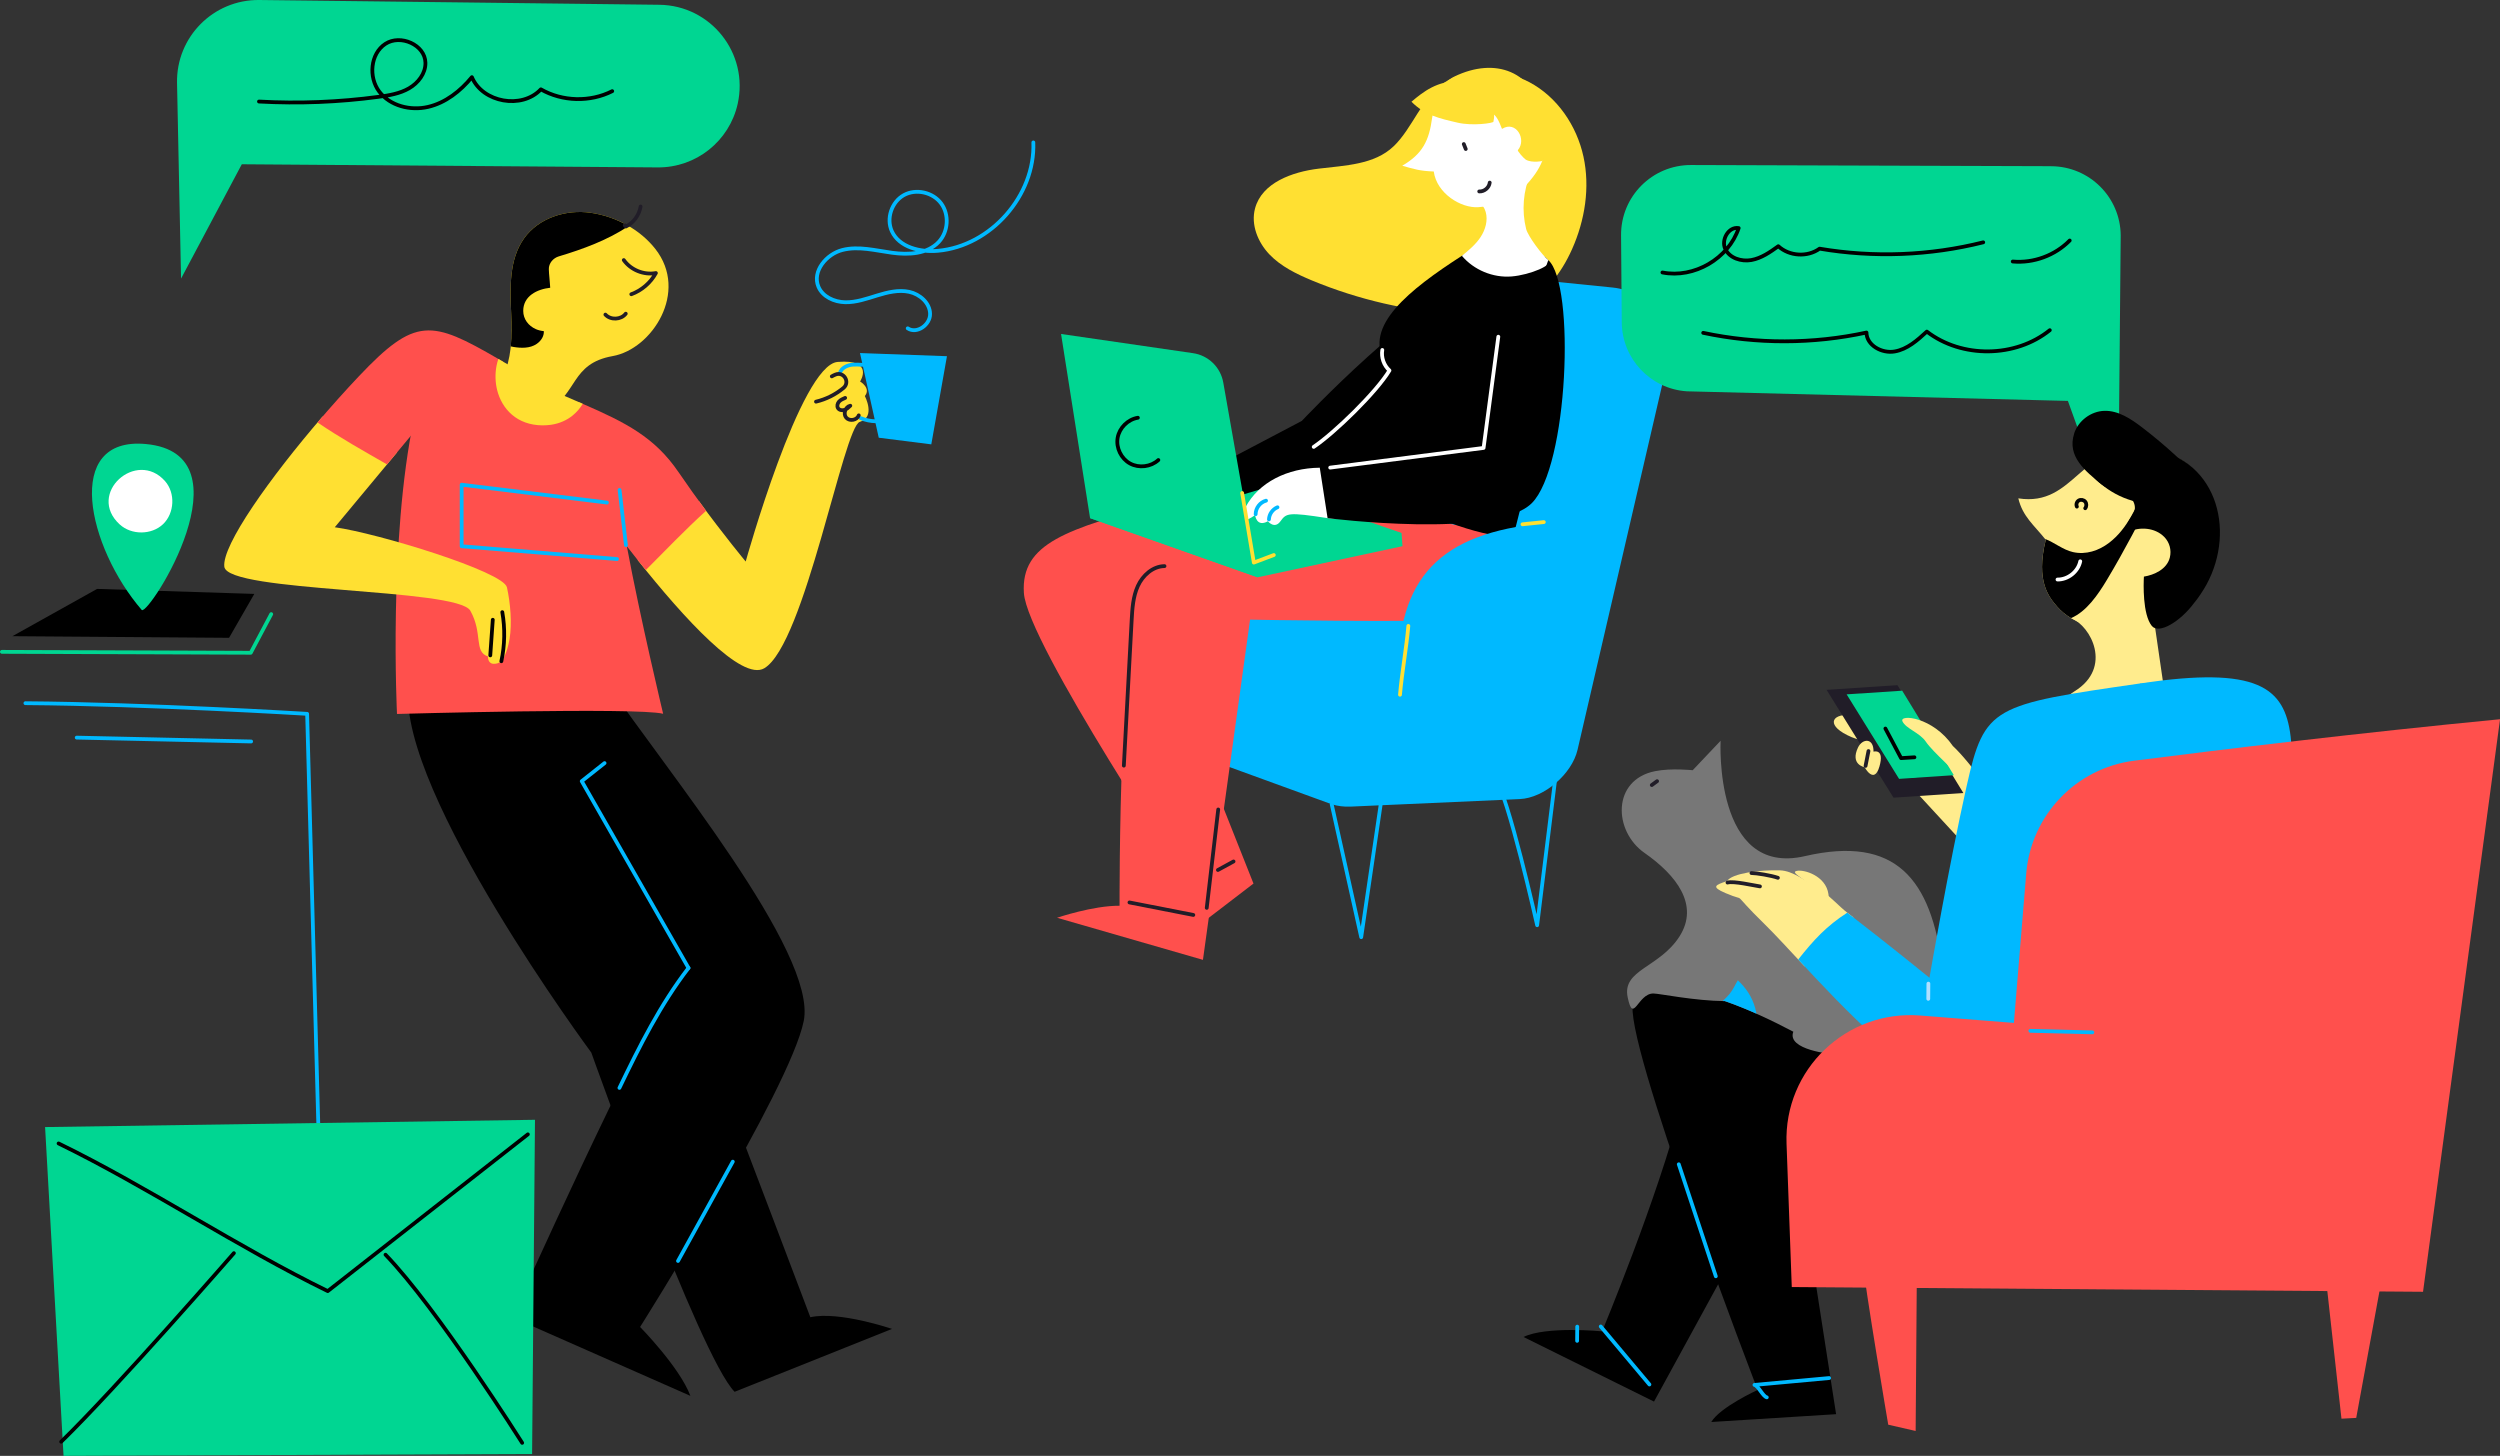 <?xml version="1.0" encoding="UTF-8" standalone="no"?>
<svg
   xmlns:dc="http://purl.org/dc/elements/1.1/"
   xmlns:cc="http://creativecommons.org/ns#"
   xmlns:rdf="http://www.w3.org/1999/02/22-rdf-syntax-ns#"
   xmlns:svg="http://www.w3.org/2000/svg"
   xmlns="http://www.w3.org/2000/svg"
   xmlns:sodipodi="http://sodipodi.sourceforge.net/DTD/sodipodi-0.dtd"
   xmlns:inkscape="http://www.inkscape.org/namespaces/inkscape"
   id="_Слой_1"
   data-name="Слой 1"
   viewBox="0 0 659.32 383.95"
   version="1.1"
   inkscape:version="0.91 r13725"
   sodipodi:docname="people_chatting.svg">
  <rect x="0" y="0" width="659.32" height="383.95" fill="#333333" stroke="none"/>
  <sodipodi:namedview
     pagecolor="#ffffff"
     bordercolor="#666666"
     borderopacity="1"
     objecttolerance="10"
     gridtolerance="10"
     guidetolerance="10"
     inkscape:pageopacity="0"
     inkscape:pageshadow="2"
     inkscape:window-width="1920"
     inkscape:window-height="1017"
     id="namedview246"
     showgrid="false"
     inkscape:zoom="1.5272099"
     inkscape:cx="373.54069"
     inkscape:cy="158.76623"
     inkscape:window-x="-8"
     inkscape:window-y="-8"
     inkscape:window-maximized="1"
     inkscape:current-layer="_Слой_1" />
  <defs
     id="defs3">
    <style
       id="style5">
      .cls-1 {
        stroke: #fff;
      }

      .cls-1, .cls-2, .cls-3, .cls-4, .cls-5, .cls-6, .cls-7, .cls-8 {
        fill: none;
        stroke-linecap: round;
        stroke-linejoin: round;
      }

      .cls-2 {
        stroke: #ffe032;
      }

      .cls-3 {
        stroke: #211d28;
      }

      .cls-4 {
        stroke: #000;
      }

      .cls-5 {
        stroke: #00b9ff;
      }

      .cls-6 {
        stroke: #00d692;
      }

      .cls-7 {
        stroke: #020202;
      }

      .cls-8 {
        stroke: #b0dfff;
      }

      .cls-9 {
        fill: #00d692;
      }

      .cls-10 {
        fill: #00b9ff;
      }

      .cls-11 {
        fill: #fff;
      }

      .cls-12 {
        fill: #ffec8d;
      }

      .cls-13 {
        fill: #ffe032;
      }

      .cls-14 {
        fill: #ff504d;
      }

      .cls-15 {
        fill: #211d28;
      }

      .cls-16 {
        fill: #777;
      }
    </style>
  </defs>
  <polygon
     style="fill:#000000"
     id="polygon8"
     points="60.41,168.21 67.07,156.63 25.61,155.31 25.61,155.31 3.27,167.78 "
     class="cls-15" />
  <path
     style="fill:none;stroke:#00d692;stroke-linecap:round;stroke-linejoin:round"
     inkscape:connector-curvature="0"
     id="path10"
     d="m 0.5,171.91 c 21.88,0.08 43.75,0.16 65.63,0.24 1.8,-3.4 3.6,-6.8 5.4,-10.19"
     class="cls-6" />
  <path
     style="fill:#00d692"
     inkscape:connector-curvature="0"
     id="path12"
     d="m 37.4,160.89 c -14.34,-16.62 -20.87,-45.8 1.04,-43.79 28.01,2.58 0.97,45.08 -1.04,43.79 z"
     class="cls-9" />
  <path
     style="fill:#ffffff"
     inkscape:connector-curvature="0"
     id="path14"
     d="m 31.59,138.32 c 3.09,2.83 8.38,2.8 11.41,-0.08 3.03,-2.89 3.3,-8.21 0.53,-11.35 -7.54,-8.55 -20.83,3.31 -11.94,11.44 z"
     class="cls-11" />
  <g
     id="Table">
    <g
       id="g17">
      <path
         class="cls-5"
         d="M6.7,185.45c32.28,.24,74.3,2.81,74.3,2.81l3.53,129.9"
         id="path19" />
      <line
         class="cls-5"
         x1="20.23"
         y1="194.53"
         x2="66.23"
         y2="195.55"
         id="line21" />
    </g>
  </g>
  <path
     class="cls-15"
     d="m 160.18,180.27 c 14.99,22.26 55.43,70.95 51.79,88.99 -3.63,18.04 -43.16,80.7 -43.16,80.7 0,0 10.41,10.57 13.27,18.17 l -47.06,-20.76 c 0,0 35.57,-79.01 40.85,-83.05 l -43.37,-90.29 27.68,6.23 z"
     id="path25"
     inkscape:connector-curvature="0"
     style="fill:#000000" />
  <path
     class="cls-15"
     d="m 107.7,181.63 c -2.54,27.38 48.24,95.96 48.24,95.96 0,0 28.54,80.08 37.8,89.47 l 41.51,-16.59 c 0,0 -13.95,-4.77 -21.54,-3.08 0,0 -62.3,-164.85 -65.19,-167.79 -2.89,-2.94 -40.82,2.02 -40.82,2.02 z"
     id="path27"
     inkscape:connector-curvature="0"
     style="fill:#000000" />
  <path
     class="cls-5"
     d="m 181.58,255.28 c -9.39,-16.42 -18.78,-32.84 -28.16,-49.26 2,-1.59 4.01,-3.18 6.02,-4.77"
     id="path29"
     inkscape:connector-curvature="0"
     style="fill:none;stroke:#00b9ff;stroke-linecap:round;stroke-linejoin:round" />
  <path
     class="cls-5"
     d="m 181.58,255.28 c -7.44,9.67 -12.91,20.61 -18.22,31.63"
     id="path31"
     inkscape:connector-curvature="0"
     style="fill:none;stroke:#00b9ff;stroke-linecap:round;stroke-linejoin:round" />
  <path
     class="cls-5"
     d="m 193.26,306.36 c -4.82,8.73 -9.64,17.46 -14.45,26.19"
     id="path33"
     inkscape:connector-curvature="0"
     style="fill:none;stroke:#00b9ff;stroke-linecap:round;stroke-linejoin:round" />
  <g
     data-name="Hand 2"
     id="Hand_2">
    <path
       style="fill:#ffe032"
       inkscape:connector-curvature="0"
       id="path36"
       d="m 228.08,104.45 c 1.72,-2.12 -1.25,-3.84 -1.25,-3.84 0,0 3.88,-5.93 -5.92,-5.16 -9.8,0.78 -24.25,52.64 -24.25,52.64 0,0 -5.79,-6.95 -12.37,-15.98 -5.49,5.07 -10.83,10.3 -16.15,15.54 12.27,15.43 27.46,32.11 33.42,28.59 10.7,-6.31 20.93,-63.74 25.19,-64.98 4.27,-1.25 1.33,-6.81 1.33,-6.81 z"
       class="cls-13" />
    <path
       style="fill:#ff504d"
       inkscape:connector-curvature="0"
       id="path38"
       d="m 178.95,124.53 c -6.24,-9.2 -13.94,-13.11 -25.27,-18.03 -0.31,-0.14 -0.64,-0.28 -0.96,-0.42 -2.43,2 -5.42,3.35 -8.52,3.44 l 1.1,2.51 5.22,11.92 c 0,0 6.41,9.32 14.8,20.11 1.6,2.06 3.28,4.18 4.99,6.29 5.26,-5.26 10.39,-10.65 15.9,-15.64 -2.33,-3.14 -4.83,-6.62 -7.26,-10.19 z"
       class="cls-14" />
    <polygon
       style="fill:#00b9ff"
       id="polygon40"
       points="245.61,117.19 249.74,93.94 226.8,93.11 226.8,93.11 231.75,115.44 "
       class="cls-10" />
    <path
       style="fill:none;stroke:#00b9ff;stroke-linecap:round;stroke-linejoin:round"
       inkscape:connector-curvature="0"
       id="path42"
       d="m 229.58,96.09 c -1.49,0.31 -3.03,-0.02 -4.55,0.07 -1.52,0.09 -3.21,0.85 -3.56,2.33"
       class="cls-5" />
    <path
       style="fill:none;stroke:#00b9ff;stroke-linecap:round;stroke-linejoin:round"
       inkscape:connector-curvature="0"
       id="path44"
       d="m 226.95,110.26 c 2.57,1.07 5.54,1.13 8.16,0.17"
       class="cls-5" />
    <path
       style="fill:none;stroke:#211d28;stroke-linecap:round;stroke-linejoin:round"
       inkscape:connector-curvature="0"
       id="path46"
       d="m 215.2,105.93 c 2.65,-0.62 5.15,-1.88 7.24,-3.61 1.84,-1.53 0.09,-4.44 -2.12,-3.53 -0.33,0.13 -0.64,0.29 -0.95,0.47"
       class="cls-3" />
    <path
       style="fill:none;stroke:#211d28;stroke-linecap:round;stroke-linejoin:round"
       inkscape:connector-curvature="0"
       id="path48"
       d="m 222.89,104.94 c -0.58,0.25 -1.19,0.5 -1.61,0.97 -0.42,0.47 -0.61,1.21 -0.27,1.74 0.35,0.53 1.11,0.65 1.71,0.45 0.6,-0.2 1.08,-0.66 1.53,-1.1 -1.32,0.28 -1.95,2.16 -1.06,3.17 0.89,1.01 2.84,0.64 3.29,-0.63"
       class="cls-3" />
  </g>
  <g
     id="Body">
    <path
       style="fill:#ff504d"
       inkscape:connector-curvature="0"
       id="path51"
       d="m 165.32,144.07 c -1.68,-9 -2.79,-16.58 -2.41,-19.31 0.53,-3.72 -5.26,-9.66 -11.9,-15.17 -0.55,-0.46 -1.11,-0.9 -1.67,-1.35 -2.77,1.31 -5.88,1.75 -8.91,0.73 -0.51,-0.17 -0.98,-0.38 -1.43,-0.62 -1.3,-0.33 -2.52,-0.93 -3.57,-1.83 -2.84,-2.45 -3.44,-6.53 -2.95,-10.27 l -1.55,0.28 -16.5,2.97 c -1.15,3.62 -4.33,6.6 -5.23,10.81 -6.77,31.92 -4.5,77.98 -4.5,77.98 0,0 63.41,-1.79 70.19,-0.05 0,0 -6.05,-25.24 -9.57,-44.16 z"
       class="cls-14" />
    <path
       style="fill:none;stroke:#00b9ff;stroke-linecap:round;stroke-linejoin:round"
       inkscape:connector-curvature="0"
       id="path53"
       d="m 163.4,129.22 c 0.56,4.85 1.12,9.7 1.68,14.54"
       class="cls-5" />
    <path
       style="fill:none;stroke:#00b9ff;stroke-linecap:round;stroke-linejoin:round"
       inkscape:connector-curvature="0"
       id="path55"
       d="m 160.06,132.54 c -12.77,-1.57 -25.54,-3.14 -38.31,-4.71 0,5.41 0,10.82 0,16.23 13.66,1.13 27.32,2.26 40.98,3.38"
       class="cls-5" />
  </g>
  <g
     data-name="Hand 1"
     id="Hand_1">
    <path
       style="fill:#ffe032"
       inkscape:connector-curvature="0"
       id="path58"
       d="m 88.29,139.05 16.42,-19.75 c -6.5,-3.25 -13,-6.48 -19.63,-9.46 -14.02,16.27 -26.58,34.03 -25.92,39.62 0.8,6.85 61.51,5.59 64.88,11.6 3.37,6.01 0.86,10.83 4.65,12.06 0,0 -0.12,1.82 1.39,1.94 1.62,0.12 2.41,-1.02 2.41,-1.02 0,0 1.23,-1.58 1.9,-5.57 0.67,-3.99 0.23,-9.42 -0.7,-13.58 -0.93,-4.16 -34.24,-14.31 -45.41,-15.84 z"
       class="cls-13" />
    <path
       style="fill:#ff504d"
       inkscape:connector-curvature="0"
       id="path60"
       d="m 132.62,95.36 c -0.4,-0.24 -0.81,-0.47 -1.19,-0.7 -17.65,-10.23 -21.85,-11.24 -36.84,4.63 -3.61,3.82 -7.29,7.93 -10.85,12.12 5.88,4.01 12.12,7.51 18.33,11.07 l 9.31,-11.2 2.39,-2.87 17.33,-5.59 1.73,-0.56 c -0.63,-2.19 -0.61,-4.64 -0.2,-6.91 z"
       class="cls-14" />
    <path
       style="fill:none;stroke:#020202;stroke-linecap:round;stroke-linejoin:round"
       inkscape:connector-curvature="0"
       id="path62"
       d="m 129.96,163.45 c -0.22,3.13 -0.44,6.26 -0.66,9.39"
       class="cls-7" />
    <path
       style="fill:none;stroke:#020202;stroke-linecap:round;stroke-linejoin:round"
       inkscape:connector-curvature="0"
       id="path64"
       d="m 132.47,161.44 c 0.75,4.28 0.67,8.7 -0.25,12.95"
       class="cls-7" />
  </g>
  <path
     style="fill:none;stroke:#00b9ff;stroke-linecap:round;stroke-linejoin:round"
     inkscape:connector-curvature="0"
     d="m 239.39,86.59 c 2.39,1.6 5.95,-0.93 5.9,-3.81 -0.04,-2.88 -2.69,-5.2 -5.5,-5.81 -2.81,-0.61 -5.73,0.12 -8.48,0.96 -2.75,0.85 -5.53,1.84 -8.41,1.78 -2.88,-0.06 -5.94,-1.44 -7.06,-4.1 -1.7,-4.05 2.1,-8.62 6.36,-9.69 4.26,-1.07 8.7,0.15 13.05,0.74 4.35,0.6 9.33,0.35 12.33,-2.86 2.51,-2.68 2.82,-7.18 0.64,-10.14 -2.18,-2.96 -6.64,-3.98 -9.85,-2.2 -3.21,1.78 -4.7,6.17 -3.17,9.51 1.96,4.27 7.48,5.59 12.16,5.17 13.94,-1.25 25.69,-14.59 25.16,-28.58"
     class="cls-5"
     id="Steam" />
  <path
     class="cls-13"
     d="m 172.83,65.65 c -4.09,-5.2 -10.46,-8.57 -17.01,-9.53 -6.55,-0.96 -13.78,1.36 -17.62,6.76 -3.97,5.59 -3.69,13.04 -3.38,19.89 0.22,4.98 0.22,10 -1.41,14.77 -0.26,0.77 -0.64,1.66 -1,2.59 0.03,0.04 0.08,0.06 0.11,0.1 2.34,2.9 4.79,5.71 7.17,8.59 1.69,0.12 3.37,0.06 4.62,-0.6 8.1,-4.24 6.13,-12.34 17.27,-14.31 10.36,-1.83 20.16,-16.92 11.25,-28.26 z"
     id="path68"
     inkscape:connector-curvature="0"
     style="fill:#ffe032" />
  <path
     class="cls-15"
     d="m 141.29,86.78 c -1.93,-0.83 -3.3,-2.64 -3.3,-4.79 0,-3.92 3.65,-5.72 7.11,-6.1 0,-0.12 -0.02,-0.25 -0.02,-0.36 -0.07,-1.52 -0.3,-3.02 -0.34,-4.54 -0.04,-1.57 1.16,-2.94 2.61,-3.37 6.33,-1.9 12.87,-4.28 18.44,-8.01 -3.07,-1.79 -6.49,-2.98 -9.97,-3.49 -6.55,-0.96 -13.78,1.36 -17.62,6.76 -3.97,5.59 -3.69,13.04 -3.38,19.89 0.13,2.87 0.17,5.74 -0.12,8.58 0.24,0.05 0.49,0.11 0.73,0.15 1.99,0.33 4.34,0.41 6.1,-0.8 1.28,-0.88 1.96,-2.13 1.89,-3.37 -0.73,-0.07 -1.45,-0.24 -2.13,-0.54 z"
     id="path70"
     inkscape:connector-curvature="0"
     style="fill:#000000" />
  <path
     class="cls-13"
     d="m 153.68,106.5 c -0.7,1.17 -1.6,2.22 -2.67,3.09 -1.53,1.23 -3.43,2.11 -5.71,2.44 -0.71,0.1 -1.46,0.15 -2.24,0.15 -6.73,-0.05 -10.71,-4.31 -11.96,-9.35 -0.5,-2.05 -0.55,-4.23 -0.16,-6.31 0.12,-0.63 0.28,-1.25 0.49,-1.86 2.64,1.53 5.58,3.27 8.91,5.18 l -1.6,0.51 c 0.67,0.46 1.37,0.96 2.1,1.48 l -0.51,-1.17 c 4.96,2.25 9.38,4.1 13.36,5.83 z"
     id="path72"
     inkscape:connector-curvature="0"
     style="fill:#ffe032" />
  <path
     class="cls-3"
     d="m 164.51,68.59 c 1.86,2.62 5.31,4.01 8.47,3.42 -1.4,2.56 -3.75,4.59 -6.49,5.59"
     id="path74"
     inkscape:connector-curvature="0"
     style="fill:none;stroke:#211d28;stroke-linecap:round;stroke-linejoin:round" />
  <path
     class="cls-3"
     d="m 159.66,82.97 c 1.38,1.5 4.13,1.38 5.37,-0.24"
     id="path76"
     inkscape:connector-curvature="0"
     style="fill:none;stroke:#211d28;stroke-linecap:round;stroke-linejoin:round" />
  <path
     class="cls-3"
     d="m 164.76,59.42 0.31,0.31 c 2.04,-0.96 3.51,-3.05 3.88,-5.27"
     id="path78"
     inkscape:connector-curvature="0"
     style="fill:none;stroke:#211d28;stroke-linecap:round;stroke-linejoin:round" />
  <g
     id="Armchair">
    <path
       style="fill:#00b9ff"
       inkscape:connector-curvature="0"
       id="path82"
       d="m 405.98,73.88 19.31,1.95 c 9.86,1 16.61,10.42 14.37,20.08 l -23.62,101.85 c -1.47,6.32 -8.75,12.69 -15.24,12.98 l -44.69,1.99 c -1.66,0.07 -3.33,-0.14 -4.92,-0.63 l -42.73,-15.56 20.67,-58.51 76.84,-64.15 z"
       class="cls-10" />
    <polyline
       style="fill:none;stroke:#00b9ff;stroke-linecap:round;stroke-linejoin:round"
       id="polyline84"
       points="351.2 212.09 358.99 247.16 364.1 212.34"
       class="cls-5" />
    <path
       style="fill:none;stroke:#00b9ff;stroke-linecap:round;stroke-linejoin:round"
       inkscape:connector-curvature="0"
       id="path86"
       d="m 394.2,205.02 c 3.5,4.44 11.19,38.99 11.19,38.99 l 5.18,-41.93 -16.36,2.94 z"
       class="cls-5" />
  </g>
  <g
     data-name="Legs"
     id="Legs-2">
    <path
       style="fill:#ff504d"
       inkscape:connector-curvature="0"
       id="path89"
       d="m 306.41,132.68 c -24.97,6.87 -37.23,10.53 -36.38,23.71 0.84,13.17 44.08,77.92 44.08,77.92 l -0.56,11.75 17.03,-13.04 -26.76,-67.44 37.3,-20.88 -34.71,-12.02 z"
       class="cls-14" />
    <path
       style="fill:#ff504d"
       inkscape:connector-curvature="0"
       id="path91"
       d="m 399.11,141.36 c -0.65,5.18 -1.71,21.16 -13.47,22.01 -11.76,0.85 -55.96,0.05 -55.96,0.05 l -12.43,89.72 -38.47,-11.1 c 0,0 9.43,-3.22 16.48,-3.17 0,0 -0.33,-81.35 7.26,-89.29 7.58,-7.94 63.59,-14.57 63.59,-14.57 l 33.01,6.35 z"
       class="cls-14" />
    <path
       style="fill:none;stroke:#211d28;stroke-linecap:round;stroke-linejoin:round"
       inkscape:connector-curvature="0"
       id="path93"
       d="m 307.11,149.3 c -3.08,0.04 -5.74,2.43 -7.02,5.23 -1.28,2.8 -1.47,5.96 -1.64,9.04 -0.69,12.78 -1.38,25.56 -2.06,38.35"
       class="cls-3" />
    <path
       style="fill:none;stroke:#211d28;stroke-linecap:round;stroke-linejoin:round"
       inkscape:connector-curvature="0"
       id="path95"
       d="m 321.28,213.48 c -1.01,8.65 -2.02,17.3 -3.03,25.95"
       class="cls-3" />
    <path
       style="fill:none;stroke:#211d28;stroke-linecap:round;stroke-linejoin:round"
       inkscape:connector-curvature="0"
       id="path97"
       d="m 297.87,238 c 5.61,1.1 11.23,2.2 16.84,3.3"
       class="cls-3" />
    <path
       style="fill:none;stroke:#211d28;stroke-linecap:round;stroke-linejoin:round"
       inkscape:connector-curvature="0"
       id="path99"
       d="m 325.32,227.19 c -1.37,0.75 -2.75,1.5 -4.12,2.25"
       class="cls-3" />
  </g>
  <polygon
     style="fill:#00d692"
     points="369.62,140.56 326.89,125.77 287.48,136.64 331.67,152.25 331.67,152.25 369.88,144.04 "
     class="cls-9"
     id="Keyboard" />
  <path
     style="fill:#ffe032"
     inkscape:connector-curvature="0"
     d="m 367.53,38.58 c -5.05,4.87 -12.81,5.05 -19.77,5.9 -6.96,0.85 -14.96,3.71 -16.77,10.49 -1.14,4.27 0.73,8.91 3.78,12.11 3.05,3.19 7.14,5.18 11.22,6.88 12.28,5.09 25.42,8.12 38.7,8.91 5.45,0.33 11.1,0.24 16.1,-1.95 6.42,-2.82 10.96,-8.81 13.81,-15.21 3.4,-7.62 4.78,-16.28 3,-24.43 -1.78,-8.15 -6.9,-15.7 -14.27,-19.61 -6.45,-3.42 -16.19,-4.19 -22.48,0.15 -6.04,4.17 -8.23,11.86 -13.32,16.78 z"
     class="cls-13"
     id="Hair" />
  <path
     style="fill:#000000"
     inkscape:connector-curvature="0"
     d="M 390.48,73.27 C 373.79,78.6 343.33,111 343.33,111 l -31.16,16.4 12.96,3.81 44.33,-13.12 21.02,-44.82 z"
     class="cls-15"
     data-name="Hand 2"
     id="Hand_2-2" />
  <g
     data-name="Body"
     id="Body-2"
     style="fill:#000000">
    <path
       style="fill:#000000"
       inkscape:connector-curvature="0"
       id="path105"
       d="m 385.53,67.47 c -13.81,8.89 -26.05,18.61 -20.24,28.08 0,0 -4.84,16.85 -23.74,23.38 0,0 44.19,24.29 57.55,22.42 0,0 18.57,-67.79 8.02,-73.76 -10.56,-5.97 -21.6,-0.13 -21.6,-0.13 z"
       class="cls-15" />
    <path
       style="fill:#000000;stroke:#ffffff;stroke-linecap:round;stroke-linejoin:round"
       inkscape:connector-curvature="0"
       id="path107"
       d="m 364.55,92.29 c -0.33,1.97 0.41,4.08 1.89,5.41 -3.42,5.7 -14.47,16.46 -19.98,20.16"
       class="cls-1" />
  </g>
  <g
     data-name="Head"
     id="Head-2">
    <path
       style="fill:#ffffff"
       inkscape:connector-curvature="0"
       id="path110"
       d="m 404.41,36.84 c -0.08,-2.27 -1.04,-5.51 -1.86,-7.24 -1.51,-3.2 -5.25,-3.42 -8.43,-3.55 -5.22,-0.2 -10.38,0.59 -15.57,0.98 -0.38,1.25 -0.66,2.61 -0.86,4.07 -0.81,6 -2.5,9.47 -7.88,12.61 3.17,0.9 4.61,1.38 8.31,1.52 0.78,5.78 7.17,9.72 11.76,9.41 6.87,-0.46 11.71,-4.04 15.01,-8.8 0.77,-1.11 1.38,-2.23 1.84,-3.37 0.16,-0.41 -2.64,-3.85 -2.32,-5.63 z"
       class="cls-11" />
    <path
       style="fill:#ffe032"
       inkscape:connector-curvature="0"
       id="path112"
       d="m 382.27,29.05 c 3.32,0.44 6.42,0.86 9.7,0.47 3.02,-0.36 3.94,4.61 4.2,4.45 3.64,-2.28 6.54,2.82 4.13,5.62 -0.18,0.22 1.61,2.22 2.06,2.49 0.88,0.53 2,0.59 3,0.55 0.46,-0.02 0.92,-0.08 1.37,-0.16 1.36,-3.36 1.46,-6.87 0.66,-10.78 -2.7,-13.34 -13.26,-16.59 -23.76,-11.54 -3.09,1.48 -4.7,4.63 -5.55,8.67 1.53,0.13 3.4,0.13 4.18,0.23 z"
       class="cls-13" />
    <path
       style="fill:#ffe032"
       inkscape:connector-curvature="0"
       id="path114"
       d="m 372.24,26.83 c 3.57,3.57 7.3,4.39 12.22,5.53 3.92,0.91 9.39,0.12 9.4,-0.27 1.28,-5.49 -3.84,-10.38 -9.14,-10.62 -5.52,-0.25 -9.37,2.71 -12.48,5.36 z"
       class="cls-13" />
    <path
       style="fill:none;stroke:#211d28;stroke-linecap:round;stroke-linejoin:round"
       inkscape:connector-curvature="0"
       id="path116"
       d="m 386.04,37.99 0.52,1.31"
       class="cls-3" />
    <path
       style="fill:none;stroke:#211d28;stroke-linecap:round;stroke-linejoin:round"
       inkscape:connector-curvature="0"
       id="path118"
       d="m 390.11,50.49 c 1.33,0.08 2.63,-1.01 2.77,-2.33"
       class="cls-3" />
    <path
       style="fill:#ffffff"
       inkscape:connector-curvature="0"
       id="path120"
       d="m 386.66,52.07 c 2.32,-0.27 4.53,1.59 5.16,3.83 0.63,2.24 -0.08,4.7 -1.36,6.64 -1.28,1.94 -3.11,3.46 -4.92,4.93 3.17,3.74 8.2,5.83 13.1,5.44 4.89,-0.4 11.26,-3.09 9.7,-4.31 -1.56,-1.22 -5.38,-6.31 -5.86,-8.22 -1.2,-4.83 -0.78,-10.05 1.18,-14.62 -3.76,1.81 -7.53,3.62 -11.29,5.43"
       class="cls-11" />
  </g>
  <g
     id="Armrest">
    <path
       style="fill:#00b9ff"
       inkscape:connector-curvature="0"
       id="path123"
       d="m 412.38,137.6 c -29.17,1.55 -42.5,11.61 -43.57,36.34 -1.07,24.73 38.06,-8.99 38.06,-8.99 l 5.51,-27.35 z"
       class="cls-10" />
    <path
       style="fill:none;stroke:#ffe032;stroke-linecap:round;stroke-linejoin:round"
       inkscape:connector-curvature="0"
       id="path125"
       d="m 371.42,165.07 c -0.48,5.74 -1.72,12.41 -2.2,18.15"
       class="cls-2" />
    <path
       style="fill:none;stroke:#ffe032;stroke-linecap:round;stroke-linejoin:round"
       inkscape:connector-curvature="0"
       id="path127"
       d="m 401.52,138.27 c 1.88,-0.19 3.75,-0.39 5.63,-0.58"
       class="cls-2" />
  </g>
  <path
     class="cls-11"
     d="m 348.06,123.35 c -8.58,0.08 -16.11,3.9 -19.55,10.36 -3.45,6.47 2.49,2.14 2.49,2.14 0,0 0.37,3.3 3.38,1.62 0,0 1.73,2.18 3.3,0.02 1.57,-2.16 1.95,-2.47 12.45,-0.84 10.5,1.62 -2.06,-13.31 -2.06,-13.31 z"
     id="path130"
     inkscape:connector-curvature="0"
     style="fill:#ffffff" />
  <path
     class="cls-15"
     d="m 408.33,68.6 c 7.18,6.41 5.27,54.62 -4.39,64.13 -9.66,9.51 -53.82,3.92 -53.82,3.92 l -2.06,-13.31 42.39,-4.63 17.88,-50.12 z"
     id="path132"
     inkscape:connector-curvature="0"
     style="fill:#000000" />
  <path
     class="cls-1"
     d="m 395.15,88.8 c -1.3,9.78 -2.59,19.56 -3.89,29.33 -13.48,1.73 -26.97,3.46 -40.45,5.19"
     id="path134"
     inkscape:connector-curvature="0"
     style="fill:none;stroke:#ffffff;stroke-linecap:round;stroke-linejoin:round" />
  <path
     class="cls-5"
     d="m 331.15,135.61 c 0,-1.62 1.18,-3.16 2.74,-3.57"
     id="path136"
     inkscape:connector-curvature="0"
     style="fill:none;stroke:#00b9ff;stroke-linecap:round;stroke-linejoin:round" />
  <path
     class="cls-5"
     d="m 334.66,136.98 c 0.05,-1.38 0.97,-2.68 2.25,-3.2"
     id="path138"
     inkscape:connector-curvature="0"
     style="fill:none;stroke:#00b9ff;stroke-linecap:round;stroke-linejoin:round" />
  <g
     data-name="Laptop front"
     id="Laptop_front">
    <path
       style="fill:#00d692"
       inkscape:connector-curvature="0"
       id="path141"
       d="m 279.83,88.08 7.65,48.56 44.19,15.61 -9.06,-51.37 c -0.71,-4.03 -3.93,-7.16 -7.98,-7.74 l -34.79,-5.06 z"
       class="cls-9" />
    <path
       style="fill:none;stroke:#ffe032;stroke-linecap:round;stroke-linejoin:round"
       inkscape:connector-curvature="0"
       id="path143"
       d="m 327.59,130.02 c 0.45,2.48 2.62,15.86 3.08,18.35 1.76,-0.66 3.51,-1.33 5.27,-1.99"
       class="cls-2" />
    <path
       style="fill:none;stroke:#000000;stroke-linecap:round;stroke-linejoin:round"
       inkscape:connector-curvature="0"
       id="path145"
       d="m 300.09,110.17 c -2.64,0.43 -4.89,2.66 -5.34,5.3 -0.45,2.64 0.93,5.49 3.28,6.77 2.35,1.28 5.49,0.89 7.46,-0.92"
       class="cls-4" />
  </g>
  <g
     id="Message_1"
     data-name="Message 1">
    <path
       class="cls-9"
       d="M540.95,43.83l-94.98-.31c-10.24-.03-18.53,8.3-18.45,18.54l.18,22.93c.07,9.63,7.56,17.57,17.16,18.21l100.5,2.53,13.2,36.62,.73-80.28c-.09-10.07-8.26-18.19-18.33-18.23Z"
       id="path148" />
    <path
       class="cls-4"
       d="M438.43,71.86c8.31,1.65,17.44-3.66,20.11-11.71-2.65-.45-4.68,3.08-3.54,5.51,1.14,2.43,4.25,3.4,6.89,2.92,2.64-.48,4.92-2.08,7.1-3.65,2.89,2.67,7.69,2.96,10.88,.65,14.3,2.43,29.09,1.86,43.16-1.67"
       id="path150" />
    <path
       class="cls-4"
       d="M530.82,68.97c5.49,.49,11.16-1.6,15.02-5.54"
       id="path152" />
    <path
       class="cls-4"
       d="M449.18,87.78c14.14,3.01,28.92,2.99,43.06-.08,.04,3.38,4.06,5.57,7.4,5,3.34-.56,6.03-2.96,8.52-5.25,9.24,7.1,23.36,6.94,32.43-.37"
       id="path154" />
  </g>
  <g
     id="Message_2"
     data-name="Message 2">
    <path
       class="cls-9"
       d="M47.75,73.48s-.61-29.87-1.06-51.59C46.44,9.77,56.27-.14,68.39,0l105.49,1.26c13.62,.16,23.64,12.82,20.67,26.12h0c-2.2,9.86-10.99,16.85-21.09,16.77l-109.69-.83-16.02,30.15Z"
       id="path157" />
    <path
       class="cls-4"
       d="M68.3,26.78c10.51,.58,21.08,.16,31.51-1.24,2.78-.37,5.62-.84,8.05-2.24s4.39-3.93,4.34-6.74c-.09-4.75-6.6-7.6-10.57-4.99-3.97,2.6-4.48,8.81-1.61,12.59,2.87,3.78,8.22,5.11,12.85,4.04s8.56-4.18,11.58-7.85c2.85,6.72,13.2,8.55,18.19,3.21,5.67,3.25,12.99,3.44,18.82,.48"
       id="path159" />
  </g>
  <path
     class="cls-15"
     d="m 443.38,291.71 c -6.1,23.97 -20.85,59.4 -20.85,59.4 0,0 -14.8,-1.43 -20.74,1.49 l 34.42,17.04 26.69,-48.83 -19.52,-29.1 z"
     id="path163"
     inkscape:connector-curvature="0"
     style="fill:#000000" />
  <path
     class="cls-15"
     d="m 430.76,264.31 c -3.35,8.53 32.79,102.25 32.79,102.25 0,0 -9.91,4.53 -12.24,8.46 l 32.92,-2.06 -11.93,-76.76 63.52,-1.5 -16.53,-33.69 c 0,0 -74.31,-7.14 -81.91,-3.25 -7.6,3.89 -6.63,6.53 -6.63,6.53 z"
     id="path165"
     inkscape:connector-curvature="0"
     style="fill:#000000" />
  <path
     class="cls-5"
     d="m 442.74,307.05 c 3.26,9.85 6.51,19.7 9.77,29.54"
     id="path167"
     inkscape:connector-curvature="0"
     style="fill:none;stroke:#00b9ff;stroke-linecap:round;stroke-linejoin:round" />
  <path
     class="cls-5"
     d="m 422.16,349.83 c 4.28,5.1 8.56,10.2 12.84,15.3"
     id="path169"
     inkscape:connector-curvature="0"
     style="fill:none;stroke:#00b9ff;stroke-linecap:round;stroke-linejoin:round" />
  <path
     class="cls-5"
     d="m 482.39,363.43 c -6.56,0.6 -13.12,1.21 -19.69,1.81 1.09,0.32 2.16,2.96 3.25,3.28"
     id="path171"
     inkscape:connector-curvature="0"
     style="fill:none;stroke:#00b9ff;stroke-linecap:round;stroke-linejoin:round" />
  <path
     class="cls-5"
     d="m 415.96,349.87 c 0,1.25 -0.02,2.5 -0.03,3.75"
     id="path173"
     inkscape:connector-curvature="0"
     style="fill:none;stroke:#00b9ff;stroke-linecap:round;stroke-linejoin:round" />
  <g
     id="Cat">
    <path
       style="fill:#777777"
       inkscape:connector-curvature="0"
       id="path176"
       d="m 446.41,203.13 7.36,-7.77 c 0,0 -1.84,35.99 22.21,30.43 24.04,-5.56 33.35,5.99 36.3,29.49 2.95,23.5 -28.87,22.74 -28.87,22.74 0,0 -12.31,-1.06 -10.46,-5.93 -5.26,-2.77 -11.82,-5.93 -18.06,-8.07 -7.95,-0.06 -17.21,-1.99 -18.84,-2.01 -4.17,-0.03 -5.28,8.31 -6.79,0.99 -1.51,-7.32 8.41,-7.76 13.69,-16.07 5.28,-8.31 -0.92,-16.18 -9.23,-21.98 -8.3,-5.8 -8.6,-19.3 2.76,-21.57 4.36,-0.87 9.92,-0.25 9.92,-0.25 z"
       class="cls-16" />
    <path
       style="fill:#00b9ff"
       inkscape:connector-curvature="0"
       id="path178"
       d="m 462.88,265.83 c -0.85,-3.07 -2.5,-5.35 -4.56,-7.3 -0.71,1.16 -1.25,2.45 -2.13,3.53 -0.59,0.73 -1.23,1.36 -1.89,1.94 0.2,0 0.39,0.01 0.59,0.01 2.77,0.96 5.61,2.11 8.37,3.34 -0.12,-0.51 -0.24,-1.03 -0.38,-1.53 z"
       class="cls-10" />
    <path
       style="fill:none;stroke:#211d28;stroke-linecap:round;stroke-linejoin:round"
       inkscape:connector-curvature="0"
       id="path180"
       d="m 437.02,206.02 -1.4,1.02"
       class="cls-3" />
  </g>
  <path
     class="cls-12"
     d="m 546.18,163.01 c 5.28,2.04 11.04,13.06 0.95,19.29 -10.09,6.23 23.8,0.88 23.8,0.88 l -2.89,-19.86 -21.87,-0.3 z"
     id="path183"
     inkscape:connector-curvature="0"
     style="fill:#ffec8d" />
  <path
     class="cls-12"
     d="m 539.52,142.37 c -2.71,11.05 0.9,15.14 3.06,17.66 4.15,4.84 12.95,7.13 19.28,6.34 8.42,-1.05 15.23,-4.97 19.61,-12.24 7.98,-13.26 2.86,-34.1 -15.68,-35.96 -17.1,-1.71 -18.54,15.6 -33.5,13.26 1.14,4.8 4.08,6.97 7.24,10.94 z"
     id="path185"
     inkscape:connector-curvature="0"
     style="fill:#ffec8d" />
  <path
     class="cls-15"
     d="m 568.47,129.14 c -0.06,-0.03 -0.11,-0.06 -0.16,-0.09 -0.72,-0.39 -1.48,-0.7 -2.23,-1.03 -2.62,5.48 -4.92,11.38 -9.86,15.14 -2.72,2.07 -6.11,3.21 -9.52,2.44 -2.66,-0.6 -4.88,-2.54 -7.39,-3.48 0.07,0.09 0.14,0.17 0.21,0.26 -2.71,11.05 0.9,15.14 3.06,17.66 0.97,1.13 2.21,2.12 3.6,2.97 4.07,-1.7 7.11,-6.16 9.47,-10.09 4.63,-7.72 8.79,-15.72 12.82,-23.77 z"
     id="path187"
     inkscape:connector-curvature="0"
     style="fill:#000000" />
  <path
     class="cls-15"
     d="m 565.79,118.18 c -6.81,-0.68 -11.13,1.65 -14.81,4.56 0.31,3.98 4.95,6.58 9.55,7.8 2.06,0.55 3.22,3.21 2.01,5.04 -1.45,2.18 -2.38,3.81 -1.32,4.74 3.04,-1.48 7.09,-1.2 9.53,1.26 1.42,1.43 1.99,3.51 1.49,5.48 -0.79,3.09 -4.12,4.57 -6.83,5.01 -0.11,1.81 -0.38,9.95 2.08,13 1.86,2.3 7.54,-1.17 11.11,-5.99 0.99,-1.13 2.53,-3.46 3.29,-4.86 8.03,-14.7 2.45,-34.16 -16.09,-36.02 z"
     id="path189"
     inkscape:connector-curvature="0"
     style="fill:#000000" />
  <path
     class="cls-1"
     d="m 548.62,148.03 c -0.56,2.72 -3.22,4.85 -6,4.81"
     id="path191"
     inkscape:connector-curvature="0"
     style="fill:none;stroke:#ffffff;stroke-linecap:round;stroke-linejoin:round" />
  <path
     class="cls-7"
     d="m 547.73,133.61 c -0.27,-0.56 -0.03,-1.31 0.51,-1.62 0.54,-0.31 1.3,-0.16 1.69,0.32 0.39,0.48 0.39,1.24 0,1.73"
     id="path193"
     inkscape:connector-curvature="0"
     style="fill:none;stroke:#020202;stroke-linecap:round;stroke-linejoin:round" />
  <path
     class="cls-15"
     d="m 547.01,114.31 c 1.1,-3.36 4.44,-5.86 7.98,-5.96 3.68,-0.1 6.98,2.11 9.91,4.34 3.07,2.35 6.03,4.83 8.87,7.44 2.39,2.19 4.9,5.24 3.87,8.31 -0.81,2.41 -3.5,3.62 -5.99,4.09 -6.29,1.19 -12.71,-0.84 -17.56,-4.89 -4.06,-3.38 -9.06,-7.23 -7.06,-13.34 z"
     id="path195"
     inkscape:connector-curvature="0"
     style="fill:#000000" />
  <path
     style="fill:#00b9ff"
     inkscape:connector-curvature="0"
     d="m 564.77,180.18 c 30.42,-4.48 37.79,0.93 39.34,14.13 1.55,13.2 -2.7,84.48 -2.7,84.48 l -82.84,-1.45 13.38,-80.28 32.81,-16.89 z"
     class="cls-10"
     data-name="Body"
     id="Body-3" />
  <g
     id="Wrist">
    <path
       style="fill:#ffec8d"
       inkscape:connector-curvature="0"
       id="path199"
       d="m 515.04,196.76 c 4.66,4.23 14.11,17.79 14.11,17.79 l -10.44,8.85 -17.91,-19.43 14.24,-7.2 z"
       class="cls-12" />
    <path
       style="fill:#ffec8d"
       inkscape:connector-curvature="0"
       id="path201"
       d="m 487.86,188.57 c -5.03,-0.31 -6.41,2.94 0.5,5.85 6.91,2.91 -0.5,-5.85 -0.5,-5.85 z"
       class="cls-12" />
    <polygon
       style="fill:#211d28"
       id="polygon203"
       points="499.37,210.37 517.79,209.14 500.42,180.7 500.42,180.7 481.72,181.93 "
       class="cls-15" />
    <polygon
       style="fill:#00d692"
       id="polygon205"
       points="500.84,205.41 515.28,204.44 501.66,182.15 501.66,182.15 487.01,183.12 "
       class="cls-9" />
    <path
       style="fill:#ffec8d"
       inkscape:connector-curvature="0"
       id="path207"
       d="m 515.04,196.76 c -5.28,-7.73 -14.19,-8.48 -13.31,-6.53 0.89,1.96 4.59,2.98 6.2,5.42 1.61,2.44 8.91,9.02 8.91,9.02 l -1.81,-7.91 z"
       class="cls-12" />
    <path
       style="fill:#ffec8d"
       inkscape:connector-curvature="0"
       id="path209"
       d="m 490.02,197.12 c 1.14,-2.38 4.14,-2.63 4.08,1.11 0,0 2.96,-0.92 1.56,3.93 -1.4,4.85 -3.92,0.17 -3.92,0.17 0,0 -3.89,-0.65 -1.72,-5.21 z"
       class="cls-12" />
    <path
       style="fill:none;stroke:#211d28;stroke-linecap:round;stroke-linejoin:round"
       inkscape:connector-curvature="0"
       id="path211"
       d="m 492.77,198.07 c -0.26,1.31 -0.51,2.62 -0.77,3.92"
       class="cls-3" />
    <path
       style="fill:none;stroke:#000000;stroke-linecap:round;stroke-linejoin:round"
       inkscape:connector-curvature="0"
       id="path213"
       d="m 497.23,192.14 c 1.38,2.6 2.76,5.2 4.14,7.8 1.17,-0.07 2.34,-0.15 3.52,-0.22"
       class="cls-4" />
  </g>
  <g
     id="Hand">
    <path
       style="fill:#ffec8d"
       inkscape:connector-curvature="0"
       id="path216"
       d="m 488.82,241.96 c -0.55,-0.42 -1.1,-0.85 -1.65,-1.27 -2.17,-1.67 -4.28,-4.12 -6.42,-5.5 -4.54,-2.92 -7.95,-5.53 -11.27,-5.65 -5.34,-0.19 -12.79,0.79 -13.99,2.82 -3.12,1.05 -4.3,1.5 -0.48,3.15 6.63,2.85 0.42,-1.52 10.51,8.36 2.61,2.56 6.24,6.52 10.42,11 4.1,-4.49 8.38,-8.81 12.88,-12.91 z"
       class="cls-12" />
    <path
       style="fill:#00b9ff"
       inkscape:connector-curvature="0"
       id="path218"
       d="m 518.69,207.15 c -4.71,20.98 -9.84,50.71 -9.84,50.71 0,0 -11.01,-8.96 -21.68,-17.16 -5.47,3.52 -8.82,7.16 -12.93,12.35 12.04,12.95 29.63,31.68 40.26,32.49 20.02,1.53 28.97,-67.69 28.97,-67.69 l 21.3,-37.66 c -39.27,5.66 -41.37,5.99 -46.08,26.97 z"
       class="cls-10" />
    <path
       style="fill:none;stroke:#211d28;stroke-linecap:round;stroke-linejoin:round"
       inkscape:connector-curvature="0"
       id="path220"
       d="m 455.59,232.76 c 1.6,-0.47 6.9,0.77 8.56,1.01"
       class="cls-3" />
    <path
       style="fill:none;stroke:#211d28;stroke-linecap:round;stroke-linejoin:round"
       inkscape:connector-curvature="0"
       id="path222"
       d="m 461.91,230.25 c 1.36,0 5.17,0.63 6.97,1.25"
       class="cls-3" />
    <path
       style="fill:#ffec8d"
       inkscape:connector-curvature="0"
       id="path224"
       d="m 478.83,235.29 c -1.91,-3.28 -6.97,-5.13 -5.03,-5.6 1.94,-0.47 7.73,1.27 8.41,6.11 0.69,4.84 -3.38,-0.51 -3.38,-0.51 z"
       class="cls-12" />
    <path
       style="fill:none;stroke:#b0dfff;stroke-linecap:round;stroke-linejoin:round"
       inkscape:connector-curvature="0"
       id="path226"
       d="m 508.57,259.41 -0.03,4.01"
       class="cls-8" />
  </g>
  <g
     data-name="Armchair"
     id="Armchair-2">
    <path
       style="fill:#ff504d"
       inkscape:connector-curvature="0"
       id="path229"
       d="m 491.07,331.42 c 0.74,8.05 6.91,44.31 6.91,44.31 l 7.23,1.66 0.31,-41.03 -14.45,-4.94 z"
       class="cls-14" />
    <path
       style="fill:#ff504d"
       inkscape:connector-curvature="0"
       id="path231"
       d="m 621.4,373.95 7.63,-41.54 -15.34,7.27 3.82,34.47 c 1.3,-0.06 2.59,-0.12 3.89,-0.21 z"
       class="cls-14" />
    <path
       style="fill:#ff504d"
       inkscape:connector-curvature="0"
       id="path233"
       d="m 659.32,189.68 c -37.17,3.6 -73.19,7.96 -96.5,10.94 -15.32,1.96 -27.18,14.37 -28.45,29.76 l -3.25,39.39 -24.69,-1.95 c -19.5,-1.54 -35.99,14.26 -35.27,33.81 l 1.38,37.8 166.48,1.25 20.31,-151 z"
       class="cls-14" />
    <path
       style="fill:none;stroke:#00b9ff;stroke-linecap:round;stroke-linejoin:round"
       inkscape:connector-curvature="0"
       id="path235"
       d="m 535.47,271.86 c 5.45,0.13 10.9,0.27 16.34,0.4"
       class="cls-5" />
  </g>
  <g
     id="Mail">
    <polygon
       class="cls-9"
       points="11.89 297.24 16.76 383.95 140.33 383.46 141.09 295.32 11.89 297.24"
       id="polygon238" />
    <path
       class="cls-4"
       d="M15.45,301.56c23.43,11.41,47.56,27.53,70.99,38.94,17.59-13.78,35.18-27.56,52.77-41.34"
       id="path240" />
    <path
       class="cls-4"
       d="M61.68,330.49s-31.03,35.62-45.54,49.73"
       id="path242" />
    <path
       class="cls-4"
       d="M101.67,330.9c13.62,14.08,36.04,49.62,36.04,49.62"
       id="path244" />
  </g>
</svg>
